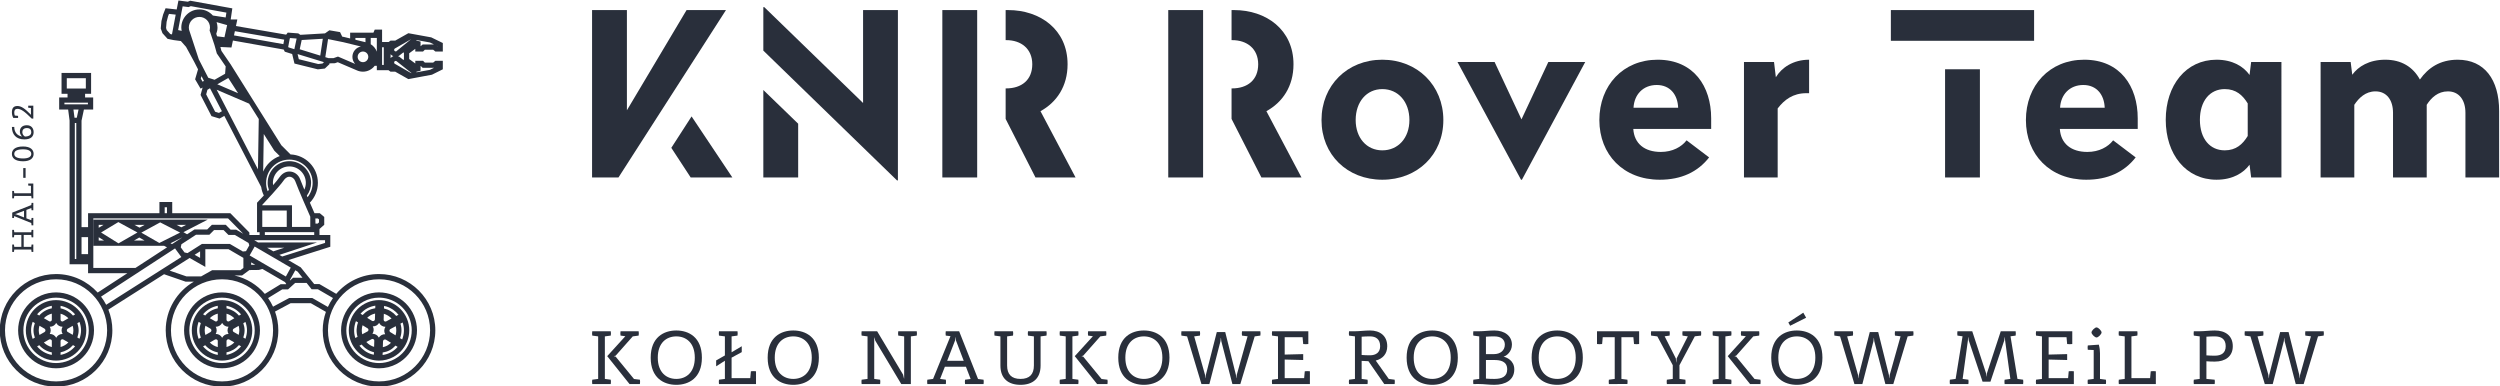 <?xml version="1.0" encoding="UTF-8" standalone="no"?>
<!-- Created with Inkscape (http://www.inkscape.org/) -->

<svg
   version="1.1"
   id="svg7950"
   xml:space="preserve"
   width="634.624"
   height="98.048"
   viewBox="0 0 634.624 98.048"
   sodipodi:docname="KNR_KNR_Rover_Team.svg"
   inkscape:version="0.92.4 (5da689c313, 2019-01-14)"
   inkscape:export-filename="KNR_KNR_Rover_Team.png"
   inkscape:export-xdpi="96"
   inkscape:export-ydpi="96"
   xmlns:inkscape="http://www.inkscape.org/namespaces/inkscape"
   xmlns:sodipodi="http://sodipodi.sourceforge.net/DTD/sodipodi-0.dtd"
   xmlns="http://www.w3.org/2000/svg"
   xmlns:svg="http://www.w3.org/2000/svg"
   xmlns:rdf="http://www.w3.org/1999/02/22-rdf-syntax-ns#"
   xmlns:cc="http://creativecommons.org/ns#"
   xmlns:dc="http://purl.org/dc/elements/1.1/"><defs
     id="defs7954"><clipPath
       clipPathUnits="userSpaceOnUse"
       id="clipPath7966"><path
         d="M 0,595.276 H 841.89 V 0 H 0 Z"
         id="path7964"
         inkscape:connector-curvature="0" /></clipPath></defs><sodipodi:namedview
     pagecolor="#ffffff"
     bordercolor="#666666"
     borderopacity="1"
     objecttolerance="10"
     gridtolerance="10"
     guidetolerance="10"
     inkscape:pageopacity="0"
     inkscape:pageshadow="2"
     inkscape:window-width="1920"
     inkscape:window-height="1001"
     id="namedview7952"
     showgrid="false"
     inkscape:zoom="1.1893642"
     inkscape:cx="448.84897"
     inkscape:cy="382.56239"
     inkscape:window-x="-9"
     inkscape:window-y="-9"
     inkscape:window-maximized="1"
     inkscape:current-layer="g7958"
     inkscape:showpageshadow="2"
     inkscape:pagecheckerboard="0"
     inkscape:deskcolor="#d1d1d1" /><g
     id="g7958"
     inkscape:groupmode="layer"
     inkscape:label="KNR_znaki_projektow_propozycja"
     transform="matrix(1.333,0,0,-1.333,-243.948,522.386)"><g
       id="g7960"
       transform="translate(5.045,-0.088)"><g
         id="g7962"
         clip-path="url(#clipPath7966)"
         transform="translate(5.36)"><g
           id="g7058"
           transform="translate(-8.104,57.384)"><g
             id="g7968"
             transform="translate(181.66,271.681)"><path
               d="m 0,0 c 0,5.361 4.361,9.723 9.723,9.723 5.361,0 9.722,-4.362 9.722,-9.723 0,-5.361 -4.361,-9.723 -9.722,-9.723 C 4.361,-9.723 0,-5.361 0,0 m 19.264,4.869 c -0.281,0.548 -0.608,1.065 -0.975,1.553 l 14.112,9.197 -0.008,-0.038 1.187,-1.616 z m 12.102,6.505 3.791,2.409 2.993,-1.702 v 3.379 h 4.399 l 2.847,-1.657 V 11.88 l -0.583,-0.43 h -5.377 l -2.09,-1.179 h -2.783 z m 9.959,-1.651 c 5.362,0 9.723,-4.362 9.723,-9.723 0,-5.361 -4.361,-9.723 -9.723,-9.723 -5.361,0 -9.722,4.362 -9.722,9.723 0,5.361 4.361,9.723 9.722,9.723 m 9.716,-5.216 c -0.269,0.576 -0.583,1.126 -0.945,1.641 l 2.691,1.647 h 1.109 l 1.353,1.229 h 2.189 L 58.391,7.82 h 1.201 L 62.46,6.155 C 62.085,5.623 61.76,5.054 61.486,4.457 L 58.508,6.165 H 54.131 Z M 61.503,0 c 0,5.361 4.362,9.723 9.724,9.723 5.361,0 9.722,-4.362 9.722,-9.723 0,-5.361 -4.361,-9.723 -9.722,-9.723 -5.362,0 -9.724,4.362 -9.724,9.723 M 56.646,10.024 H 54.862 L 54.286,9.5 l -0.043,0.06 1.039,1.883 0.447,-0.261 z m -3.862,4.036 -0.536,0.314 7.176,2.364 H 48.199 l -0.725,0.424 h 13.473 v -0.511 z m 6.099,4.102 h -9.4 v 0.536 h 5.168 4.232 z m 0.909,2.393 -0.261,-0.232 h -0.41 l -0.019,0.99 h 0.473 l 0.217,-0.183 z m -1.659,-0.857 h -3.482 v 4.118 h -5.66 v 0.088 c 0.643,0.68 3.28,3.491 4.096,4.672 0.212,0.308 0.568,0.675 1.064,0.675 0.495,0 0.936,-0.33 1.122,-0.842 0.597,-1.623 2.537,-6.028 2.86,-6.76 z m -0.518,5.647 c -0.044,0.103 -0.088,0.207 -0.133,0.31 0.514,0.705 0.806,1.552 0.806,2.427 0,2.281 -1.855,4.137 -4.137,4.137 -2.281,0 -4.136,-1.856 -4.136,-4.137 0,-0.461 0.09,-0.907 0.237,-1.336 -0.077,-0.087 -0.154,-0.172 -0.231,-0.257 -0.201,0.515 -0.302,1.052 -0.302,1.593 0,2.444 1.988,4.433 4.432,4.433 2.445,0 4.433,-1.989 4.433,-4.433 0,-1 -0.355,-1.959 -0.969,-2.737 m -15.592,24.921 -0.112,-1.404 -2.002,-1.143 -1.208,0.386 -1.798,3.509 -1.857,5.648 c -0.027,0.134 -0.042,0.27 -0.042,0.409 0,1.111 0.904,2.016 2.016,2.016 1.111,0 2.015,-0.905 2.015,-2.016 0,-0.146 -0.015,-0.291 -0.046,-0.432 l -0.028,-0.133 0.92,-2.752 0.454,-1.621 z m 1.582,5.903 0.168,0.804 9.395,-1.613 -0.16,-0.858 z m -1.449,4.338 -0.135,-0.925 -2.438,0.37 c -0.631,0.709 -1.541,1.165 -2.563,1.165 -1.901,0 -3.447,-1.546 -3.447,-3.446 0,-0.22 0.035,-0.432 0.074,-0.642 l -0.679,0.154 0.615,3.264 0.246,1.256 1.124,-0.141 0.43,0.177 z m -10.93,-0.243 1.278,-0.14 -0.709,-3.764 -0.318,0.067 -0.682,0.755 -0.124,0.409 0.101,1.157 0.282,1.082 z m 1.557,-4.064 0.048,-0.012 -0.049,0.007 z m 7.683,1.471 c 0,0.36 -0.071,0.702 -0.174,1.028 l 2.006,-0.572 -0.507,-2.308 -1.404,0.176 -0.157,0.467 c 0.146,0.388 0.236,0.791 0.236,1.209 M 37.418,48.415 37.887,47.5 37.62,47.36 37.28,47.942 Z m 0.889,-3.476 0.24,0.869 0.488,0.298 2.267,-4.374 -0.566,-0.321 -0.722,0.22 z M 52.322,33.191 c -1.418,-0.51 -2.567,-1.589 -3.16,-2.965 l 0.115,7.164 2.016,-3.182 z m -5.839,9.984 1.841,-2.93 -0.155,-9.586 -7.859,15.162 z m -2.099,1.988 -3.961,1.698 2.097,1.196 z m 11.829,-16.41 c -0.333,0.91 -1.143,1.498 -2.062,1.498 -0.725,0 -1.396,-0.394 -1.888,-1.106 -0.249,-0.363 -0.698,-0.905 -1.207,-1.492 -0.019,0.142 -0.041,0.284 -0.041,0.429 0,1.73 1.407,3.137 3.136,3.137 1.73,0 3.137,-1.407 3.137,-3.137 0,-0.447 -0.107,-0.882 -0.288,-1.285 -0.33,0.786 -0.618,1.495 -0.787,1.956 m -7.222,-5.937 h 4.66 v -3.118 h -4.66 z M 32.67,20.088 h 1.815 l -0.903,-0.466 z m -3.121,0.473 3.797,-1.942 -3.959,-1.976 -3.428,1.964 z m -4.906,-0.473 h 1.946 l -0.973,-0.529 z m 1.934,-2.987 h -2.021 l 1.01,0.579 z m -4.997,3.515 3.642,-1.982 -3.609,-2.068 -3.321,2.071 z m -3.737,-0.528 h 0.921 l -0.921,-0.555 z m 1.023,-2.987 h -1.023 v 0.637 z m 12.945,-0.672 -0.297,0.158 2.209,1.101 0.011,-0.006 z m 15.066,-3.946 v 0.457 l 0.785,-0.457 z m 7.542,-0.536 -0.936,-1.697 -6.899,4.018 0.958,1.696 z m -4.508,3.791 h 3.284 L 51.096,15.046 Z M 43.694,10.45 h 1.447 l 1.4,1.033 1.791,0.019 0.684,0.192 4.306,-2.506 0.236,-0.35 L 53.51,8.795 H 52.506 L 49.48,6.944 C 48.003,8.676 45.988,9.93 43.694,10.45 m -6.544,3.35 -1.037,0.59 1.037,0.66 z m -3.555,2.597 2.784,1.815 h 2.543 l 0.89,0.89 h 1.807 l 0.932,-0.932 h 1.214 l 2.609,-1.524 0.147,-0.455 -0.625,-1.109 -0.598,-0.066 -2.48,1.444 h -5.313 l -2.751,-1.748 -0.574,0.125 -0.713,0.972 z m 11.775,1.994 -1.334,0.779 h -1.071 l -0.932,0.932 h -2.636 l -0.889,-0.89 h -2.426 l -0.125,-0.081 -1.282,-0.836 -0.701,0.403 4.629,2.39 h -8.084 -2.001 -6.155 -1.65 -3.87 v -2.332 -0.267 -2.388 h 3.957 1.56 7.937 l 0.557,-0.296 -6.012,-3.918 h -8.026 v 0.703 1.919 3.247 1.905 1.652 h 12.59 2.438 10.639 z m -14.526,3.922 h -0.437 v 1.13 h 0.437 z M 15.816,14.509 h -1.243 v 3.247 h 1.243 z m -2.243,5.152 V 17.756 14.509 13.59 h -0.278 v 25.894 h 0.278 z m 0.429,22.387 -0.333,-1.564 h -0.435 l -0.202,1.564 z m 1.236,1 h -3.344 -0.581 v 0.308 h 0.595 3.342 0.539 v -0.308 z m 38.693,10.949 0.292,1.562 0.082,0.107 1.189,-0.092 0.036,-0.025 -0.428,-1.997 -0.016,-0.006 -1.104,0.349 z m 2.019,-2.365 -0.234,0.978 5.026,-1.533 -0.279,-0.264 -0.826,-0.094 z m 6.617,0.211 h -0.983 l -0.587,0.181 0.522,3.443 2.915,-0.595 3.338,-0.815 c -0.921,-0.184 -1.618,-0.998 -1.618,-1.973 0,-0.521 0.204,-0.991 0.529,-1.349 l -3.275,1.402 z m 9.561,-1.3 h -0.322 v 0.333 3.032 h 0.322 z m 8.791,-0.934 -2.567,-0.468 c -0.005,0.034 -0.015,0.066 -0.022,0.098 l 0.802,0.2 v 0.891 h 0.063 l 0.336,-0.336 h 2.161 z m -1.787,5.382 -0.803,0.2 c 0.008,0.033 0.018,0.065 0.022,0.099 l 2.568,-0.469 0.774,-0.384 h -2.162 l -0.399,-0.336 z m -1.797,-6.035 -0.019,-0.003 0.018,0.031 -3.133,1.797 c -0.051,0.036 -0.1,0.129 -0.1,0.229 0,0.164 0.133,0.298 0.297,0.298 0.054,0 0.104,-0.013 0.149,-0.039 l 2.83,-2.243 z m -1.366,3.873 v -1.227 l -0.097,-0.112 -0.767,0.605 c -0.091,0.055 -0.176,0.085 -0.261,0.117 0.068,0.026 0.138,0.047 0.201,0.084 l 0.824,0.648 z m 1.347,2.649 0.018,-0.031 -0.001,-0.001 -0.018,0.033 z m -3.887,-2.897 c 0.14,-0.161 0.31,-0.289 0.513,-0.366 -0.203,-0.077 -0.373,-0.204 -0.513,-0.365 z m 1.057,0.541 c 0.016,0.016 -0.036,0.002 -0.088,10e-4 -0.164,0 -0.297,0.134 -0.297,0.298 0,0.1 0.048,0.192 0.13,0.247 l 3.099,1.776 z m -3.68,2.564 v -2.61 c -0.222,0.586 -0.631,1.086 -1.163,1.414 v 1.196 z m -3.652,-3.602 c 0,0.559 0.454,1.013 1.012,1.013 0.559,0 1.013,-0.454 1.013,-1.013 0,-0.559 -0.454,-1.013 -1.013,-1.013 -0.558,0 -1.012,0.454 -1.012,1.013 m -0.43,3.602 h 1.919 v -0.813 l -1.919,0.469 z m -10.227,-0.395 4.02,0.236 -0.486,-3.205 -3.911,1.207 z m 25.719,-5.036 0.157,0.079 v -0.001 z m -0.002,3.923 0.159,-0.081 h -0.06 z M 15.393,46.053 h -3.628 v 1.969 h 3.628 z M -1,0 c 0,-5.912 4.811,-10.723 10.723,-10.723 5.912,0 10.722,4.811 10.722,10.723 0,1.396 -0.276,2.726 -0.763,3.95 l 10.605,6.738 4.108,-1.417 h 1.567 C 32.764,7.413 30.603,3.958 30.603,0 c 0,-5.912 4.81,-10.723 10.722,-10.723 5.912,0 10.723,4.811 10.723,10.723 0,1.256 -0.228,2.457 -0.627,3.577 l 2.962,1.588 h 3.859 L 61.109,3.52 C 60.723,2.416 60.503,1.234 60.503,0 c 0,-5.912 4.81,-10.723 10.724,-10.723 5.912,0 10.722,4.811 10.722,10.723 0,5.912 -4.81,10.723 -10.722,10.723 -3.26,0 -6.18,-1.468 -8.148,-3.77 L 59.861,8.82 h -0.986 l -2.56,3.177 -2.367,1.383 7.999,2.539 v 2.243 h -2.064 v 1.161 h 0.027 l 0.882,0.781 v 1.491 l -0.852,0.718 h -1.007 c -0.182,0.414 -0.505,1.151 -0.875,2.005 0.969,1.008 1.526,2.358 1.526,3.764 0,2.921 -2.32,5.305 -5.213,5.421 l -1.743,1.743 -9.58,15.282 10e-4,0.011 -1.839,2.688 -0.193,0.738 2.106,-0.1 0.277,1.326 9.674,-1.715 0.203,-0.408 1.408,-0.444 0.435,-1.816 4.45,-1.103 1.338,0.152 0.874,0.829 v 0.163 l 1.035,0.022 0.554,0.193 3.631,-1.552 c 0.366,-0.167 0.758,-0.251 1.164,-0.251 0.913,0 1.717,0.442 2.233,1.115 h 0.407 v -0.833 h 2.221 l 0.39,-0.286 h 0.892 l 2.503,-1.413 4.489,0.839 2.072,1.031 v 1.62 h -1.415 l -0.418,-0.34 h -1.595 l -0.336,0.336 h -1.477 v -0.514 l -1.163,0.852 v 1.094 l 1.163,0.852 v -0.513 h 1.477 l 0.336,0.336 h 1.595 l 0.418,-0.34 h 1.415 v 1.621 l -2.205,1.075 -4.356,0.794 -2.503,-1.413 h -0.892 l -0.362,-0.266 h -1.249 v 2.368 h -1.397 l -0.25,-0.59 h -4.435 v -1.1 l -1.073,0.262 -0.437,0.089 -0.41,0.858 -2.033,0.349 -0.838,-0.591 -4.7,-0.276 -0.387,0.274 -2.006,0.154 -0.3,-0.393 -9.561,1.641 0.26,1.246 h -1.262 l 0.308,2.118 -8.014,1.459 -0.457,-0.189 -1.788,0.226 -0.333,-1.705 -2.118,0.233 -0.471,-1.205 -0.314,-1.221 -0.133,-1.43 0.321,-0.89 0.975,-1.08 1.138,-0.237 1.399,-0.184 0.982,-1.109 1.531,-2.808 0.752,-1.469 -0.555,-1.898 1.037,-1.778 0.39,0.204 -0.389,-1.408 2.08,-4.031 1.539,-0.468 0.905,0.515 7.018,-13.54 c 0.082,-0.564 0.254,-1.11 0.505,-1.619 -0.649,-0.704 -1.143,-1.224 -1.156,-1.237 l -0.138,-0.144 v -0.488 -5.118 h 0.492 v -0.536 h -1.95 v 0.474 l -3.632,3.677 H 31.844 v 2.13 h -2.438 v -2.13 h -13.59 v -2.652 h -1.243 v 20.272 l 0.452,2.115 h 1.764 v 2.308 H 15.25 v 0.697 h 1.143 v 3.968 h -5.628 v -3.968 h 1.143 v -0.697 h -1.595 v -2.308 h 1.71 l 0.272,-2.096 V 12.59 h 1.278 1 1.243 v -1.703 h 7.491 L 17.647,7.198 C 15.684,9.357 12.863,10.723 9.723,10.723 3.811,10.723 -1,5.912 -1,0"
               style="fill:#292f3b;fill-opacity:1;fill-rule:nonzero;stroke:none"
               id="path7970"
               inkscape:connector-curvature="0" /></g><g
             id="g7972"
             transform="translate(185.156,271.681)"><path
               d="M 0,0 C 0,3.434 2.793,6.227 6.227,6.227 9.66,6.227 12.453,3.434 12.453,0 12.453,-3.434 9.66,-6.227 6.227,-6.227 2.793,-6.227 0,-3.434 0,0 m -1,0 c 0,-3.984 3.242,-7.227 7.227,-7.227 3.984,0 7.226,3.243 7.226,7.227 0,3.984 -3.242,7.227 -7.226,7.227 C 2.242,7.227 -1,3.984 -1,0"
               style="fill:#292f3b;fill-opacity:1;fill-rule:nonzero;stroke:none"
               id="path7974"
               inkscape:connector-curvature="0" /></g><g
             id="g7976"
             transform="translate(187.771,268.621)"><path
               d="m 0,0 0.407,0.235 c 0.63,-0.714 1.464,-1.192 2.397,-1.371 v -0.48 C 1.683,-1.422 0.707,-0.833 0,0 m 4.468,-1.611 v 0.485 c 0.924,0.188 1.746,0.668 2.366,1.379 L 7.24,0.019 C 6.542,-0.812 5.579,-1.408 4.468,-1.611 M 7.24,6.101 6.834,5.866 C 6.213,6.578 5.39,7.059 4.468,7.247 V 7.731 C 5.579,7.528 6.542,6.932 7.24,6.101 M 2.804,7.736 V 7.256 C 1.871,7.077 1.036,6.6 0.407,5.884 L 0,6.12 c 0.707,0.833 1.683,1.422 2.804,1.616 m 0,-7.86 C 2.227,0.022 1.706,0.319 1.285,0.742 l 0.929,0.537 c 0.261,0.18 0.59,0.033 0.59,-0.249 z M 5.957,0.76 C 5.545,0.34 5.035,0.041 4.468,-0.111 V 1.03 c 0,0.245 0.295,0.415 0.503,0.3 z M 4.468,6.231 C 5.035,6.08 5.544,5.78 5.957,5.36 L 4.931,4.768 C 4.913,4.76 4.862,4.749 4.809,4.749 4.622,4.749 4.468,4.902 4.468,5.089 Z M 1.285,5.377 C 1.706,5.801 2.227,6.098 2.804,6.244 V 5.089 c 0,-0.187 -0.153,-0.34 -0.341,-0.34 -0.086,0 -0.151,0.032 -0.191,0.058 z m 5.5,-3.173 -0.994,0.575 c -0.072,0.05 -0.132,0.164 -0.132,0.286 0,0.119 0.055,0.228 0.152,0.299 L 6.783,3.922 C 6.858,3.643 6.91,3.357 6.91,3.06 6.91,2.766 6.859,2.482 6.785,2.204 m -4.324,0.17 c -0.019,0 -0.037,-0.009 -0.056,-0.009 0.122,0.207 0.19,0.444 0.19,0.694 0,0.251 -0.068,0.49 -0.19,0.698 0.02,-0.001 0.038,-0.008 0.058,-0.008 0.515,0 0.949,0.3 1.173,0.727 0.225,-0.427 0.659,-0.727 1.173,-0.727 0.017,0 0.033,0.004 0.05,0.005 C 4.731,3.542 4.659,3.309 4.659,3.065 4.659,2.813 4.734,2.574 4.86,2.364 4.843,2.365 4.826,2.371 4.809,2.371 4.295,2.371 3.862,2.07 3.637,1.644 3.412,2.072 2.977,2.374 2.461,2.374 M 0.447,3.941 1.385,3.399 c 0.134,-0.073 0.21,-0.2 0.21,-0.34 0,-0.133 -0.067,-0.253 -0.181,-0.322 L 0.447,2.179 C 0.368,2.464 0.314,2.757 0.314,3.06 c 0,0.303 0.054,0.595 0.133,0.881 M 8.073,1.459 7.663,1.696 c 0.148,0.44 0.247,0.892 0.247,1.364 0,0.474 -0.1,0.927 -0.248,1.366 l 0.41,0.236 C 8.254,4.159 8.37,3.625 8.37,3.06 8.37,2.496 8.254,1.962 8.073,1.459 M -0.841,4.685 -0.43,4.447 C -0.583,4.001 -0.686,3.541 -0.686,3.06 c 0,-0.481 0.103,-0.941 0.256,-1.388 L -0.841,1.435 c -0.187,0.509 -0.305,1.052 -0.305,1.625 0,0.573 0.118,1.116 0.305,1.625 M -2.146,3.06 c 0,-3.175 2.583,-5.758 5.758,-5.758 3.175,0 5.758,2.583 5.758,5.758 0,3.175 -2.583,5.758 -5.758,5.758 -3.175,0 -5.758,-2.583 -5.758,-5.758"
               style="fill:#292f3b;fill-opacity:1;fill-rule:nonzero;stroke:none"
               id="path7978"
               inkscape:connector-curvature="0" /></g><g
             id="g7980"
             transform="translate(222.985,277.907)"><path
               d="m 0,0 c 3.434,0 6.227,-2.793 6.227,-6.227 0,-3.433 -2.793,-6.226 -6.227,-6.226 -3.434,0 -6.227,2.793 -6.227,6.226 C -6.227,-2.793 -3.434,0 0,0 m 0,1 c -3.984,0 -7.227,-3.242 -7.227,-7.227 0,-3.984 3.243,-7.226 7.227,-7.226 3.984,0 7.227,3.242 7.227,7.226 C 7.227,-2.242 3.984,1 0,1"
               style="fill:#292f3b;fill-opacity:1;fill-rule:nonzero;stroke:none"
               id="path7982"
               inkscape:connector-curvature="0" /></g><g
             id="g7984"
             transform="translate(222.178,276.357)"><path
               d="m 0,0 v -0.48 c -0.933,-0.179 -1.768,-0.657 -2.397,-1.372 l -0.408,0.235 C -2.098,-0.783 -1.122,-0.194 0,0 m -2.804,-7.736 0.407,0.235 C -1.768,-8.216 -0.933,-8.693 0,-8.872 v -0.481 c -1.121,0.194 -2.097,0.783 -2.804,1.617 m 4.468,-1.612 v 0.485 c 0.923,0.188 1.746,0.669 2.366,1.38 L 4.436,-7.717 C 3.737,-8.549 2.774,-9.144 1.664,-9.348 M 4.436,-1.636 4.03,-1.87 c -0.621,0.712 -1.444,1.192 -2.366,1.38 v 0.485 c 1.11,-0.203 2.074,-0.799 2.772,-1.631 M -1.52,-2.359 c 0.422,0.423 0.943,0.72 1.52,0.867 v -1.155 c 0,-0.187 -0.153,-0.341 -0.341,-0.341 -0.086,0 -0.151,0.032 -0.191,0.059 z M 0,-7.86 c -0.577,0.146 -1.098,0.443 -1.519,0.866 l 0.929,0.536 C -0.328,-6.277 0,-6.424 0,-6.707 Z m 3.152,0.884 C 2.741,-7.396 2.231,-7.695 1.664,-7.848 v 1.141 c -10e-4,0.246 0.294,0.415 0.503,0.3 z M 1.664,-1.505 C 2.23,-1.657 2.74,-1.956 3.152,-2.376 L 2.127,-2.968 c -0.019,-0.008 -0.069,-0.02 -0.122,-0.02 -0.188,0 -0.341,0.154 -0.341,0.341 z M 3.98,-5.532 2.986,-4.958 c -0.071,0.05 -0.132,0.165 -0.132,0.287 0,0.119 0.056,0.228 0.153,0.298 l 0.972,0.559 c 0.075,-0.28 0.126,-0.565 0.126,-0.862 0,-0.295 -0.05,-0.578 -0.125,-0.856 m -6.337,1.737 0.938,-0.542 c 0.134,-0.074 0.21,-0.201 0.21,-0.34 0,-0.133 -0.067,-0.253 -0.182,-0.323 l -0.966,-0.558 c -0.08,0.286 -0.133,0.579 -0.133,0.882 0,0.303 0.053,0.595 0.133,0.881 m 3.189,0.534 c 0.225,-0.426 0.659,-0.727 1.173,-0.727 0.017,0 0.033,0.005 0.05,0.006 -0.128,-0.212 -0.201,-0.446 -0.201,-0.689 0,-0.253 0.076,-0.492 0.202,-0.701 -0.017,0 -0.034,0.006 -0.051,0.006 -0.514,0 -0.947,-0.301 -1.172,-0.726 -0.226,0.427 -0.66,0.729 -1.176,0.729 -0.019,0 -0.037,-0.008 -0.056,-0.009 0.122,0.207 0.19,0.444 0.19,0.695 0,0.25 -0.068,0.49 -0.19,0.698 0.02,-10e-4 0.038,-0.009 0.058,-0.009 0.515,0 0.948,0.301 1.173,0.727 m 4.437,-3.016 -0.41,0.237 c 0.147,0.439 0.246,0.892 0.246,1.364 0,0.473 -0.099,0.926 -0.248,1.366 l 0.411,0.236 c 0.182,-0.503 0.297,-1.038 0.297,-1.602 0,-0.565 -0.115,-1.098 -0.296,-1.601 m -8.915,3.226 0.412,-0.238 c -0.154,-0.446 -0.256,-0.906 -0.256,-1.387 0,-0.481 0.102,-0.942 0.256,-1.388 l -0.412,-0.237 c -0.186,0.509 -0.304,1.051 -0.304,1.625 0,0.573 0.118,1.115 0.304,1.625 m 4.454,4.133 c -3.175,0 -5.758,-2.583 -5.758,-5.758 0,-3.175 2.583,-5.758 5.758,-5.758 3.174,0 5.757,2.583 5.757,5.758 0,3.175 -2.583,5.758 -5.757,5.758"
               style="fill:#292f3b;fill-opacity:1;fill-rule:nonzero;stroke:none"
               id="path7986"
               inkscape:connector-curvature="0" /></g><g
             id="g7988"
             transform="translate(246.922,273.472)"><path
               d="m 0,0 c 0.479,1.593 1.549,2.904 3.014,3.692 0.92,0.495 1.925,0.747 2.942,0.747 0.602,0 1.206,-0.088 1.799,-0.266 1.594,-0.479 2.904,-1.549 3.692,-3.014 0.788,-1.464 0.959,-3.148 0.481,-4.741 C 11.45,-5.175 10.38,-6.486 8.915,-7.274 7.449,-8.063 5.766,-8.232 4.174,-7.755 2.581,-7.276 1.27,-6.206 0.481,-4.741 -0.307,-3.277 -0.478,-1.593 0,0 m -0.957,0.287 c -0.556,-1.849 -0.357,-3.803 0.558,-5.503 0.915,-1.699 2.437,-2.941 4.286,-3.497 0.687,-0.206 1.389,-0.308 2.088,-0.308 1.179,0 2.346,0.292 3.415,0.866 1.699,0.915 2.941,2.437 3.496,4.286 0.555,1.848 0.357,3.803 -0.558,5.503 C 11.414,3.333 9.892,4.575 8.043,5.131 6.195,5.686 4.241,5.487 2.539,4.573 0.84,3.658 -0.402,2.136 -0.957,0.287"
               style="fill:#292f3b;fill-opacity:1;fill-rule:nonzero;stroke:none"
               id="path7990"
               inkscape:connector-curvature="0" /></g><g
             id="g7992"
             transform="translate(250.632,275.87)"><path
               d="M 0,0 C 0.491,0.265 1.015,0.432 1.55,0.513 L 1.536,0.024 C 1.078,-0.054 0.632,-0.181 0.218,-0.404 -0.199,-0.629 -0.551,-0.932 -0.868,-1.271 l -0.402,0.25 C -0.913,-0.623 -0.497,-0.268 0,0 m -1.483,-7.118 0.426,0.229 C -0.458,-7.625 0.358,-8.134 1.286,-8.35 L 1.271,-8.823 c -0.127,0.028 -0.257,0.038 -0.384,0.076 -0.955,0.287 -1.769,0.859 -2.37,1.629 M 4.509,-8.379 C 4.011,-8.647 3.478,-8.806 2.935,-8.885 l 0.014,0.479 c 0.465,0.076 0.918,0.203 1.342,0.431 0.424,0.229 0.78,0.538 1.101,0.884 l 0.404,-0.25 C 5.436,-7.747 5.014,-8.107 4.509,-8.379 M 5.965,-1.22 5.535,-1.451 C 4.933,-0.728 4.12,-0.231 3.199,-0.022 L 3.213,0.459 C 3.35,0.431 3.488,0.409 3.623,0.368 4.562,0.086 5.367,-0.47 5.965,-1.22 m -5.971,-0.585 c 0.21,0.199 0.437,0.379 0.698,0.52 0.259,0.139 0.533,0.229 0.813,0.295 L 1.47,-2.137 C 1.46,-2.224 1.388,-2.332 1.28,-2.39 1.176,-2.445 1.054,-2.449 0.945,-2.396 Z m 1.322,-5.532 c -0.572,0.17 -1.08,0.488 -1.482,0.928 l 1.017,0.547 c 0.163,0.087 0.372,0.028 0.461,-0.14 0.032,-0.059 0.045,-0.126 0.039,-0.193 z M 4.53,-6.559 C 4.316,-6.764 4.085,-6.95 3.817,-7.094 3.551,-7.238 3.268,-7.329 2.979,-7.394 l 0.033,1.083 c 0,0.153 0.076,0.281 0.199,0.346 0.114,0.063 0.253,0.062 0.369,-0.007 z M 3.168,-1.035 C 3.734,-1.199 4.239,-1.506 4.642,-1.932 L 3.636,-2.474 c -0.163,-0.087 -0.371,-0.028 -0.462,0.14 -0.026,0.049 -0.04,0.106 -0.04,0.161 z M 5.399,-5.14 4.485,-4.575 c -0.092,0.047 -0.156,0.091 -0.2,0.172 -0.09,0.167 -0.027,0.375 0.14,0.465 l 1.016,0.546 C 5.586,-3.969 5.572,-4.568 5.399,-5.14 m -6.281,1.925 1.007,-0.623 C 0.141,-3.85 0.176,-3.89 0.201,-3.937 0.289,-4.101 0.227,-4.309 0.061,-4.397 l -1.006,-0.541 c -0.134,0.571 -0.112,1.161 0.063,1.723 m 3.158,0.453 c 0.007,-0.014 0.01,-0.03 0.017,-0.045 0.243,-0.451 0.708,-0.707 1.186,-0.707 H 3.48 C 3.22,-3.913 3.164,-4.429 3.404,-4.878 3.414,-4.896 3.43,-4.908 3.44,-4.925 3.197,-4.916 2.954,-4.967 2.736,-5.084 2.516,-5.203 2.338,-5.377 2.213,-5.583 c -0.009,0.018 -0.011,0.038 -0.021,0.056 -0.245,0.452 -0.715,0.691 -1.196,0.688 0.269,0.4 0.329,0.924 0.085,1.377 -0.008,0.015 -0.019,0.026 -0.028,0.041 0.023,-0.002 0.046,-0.009 0.068,-0.009 0.223,0 0.439,0.055 0.633,0.159 0.222,0.12 0.397,0.299 0.522,0.509 M 6.662,-5.92 6.261,-5.672 c 0.331,0.894 0.356,1.855 0.071,2.76 l 0.423,0.228 C 7.116,-3.764 7.06,-4.902 6.662,-5.92 m -8.805,3.484 0.399,-0.247 c -0.332,-0.882 -0.365,-1.835 -0.094,-2.736 l -0.427,-0.23 c -0.347,1.074 -0.279,2.204 0.122,3.213 m 1.668,3.317 c -2.796,-1.504 -3.845,-5.003 -2.341,-7.8 0.729,-1.353 1.942,-2.344 3.415,-2.785 0.547,-0.165 1.107,-0.246 1.663,-0.246 0.94,0 1.871,0.232 2.721,0.69 2.796,1.504 3.846,5.003 2.342,7.8 C 6.597,-0.106 5.384,0.884 3.91,1.325 2.439,1.769 0.881,1.61 -0.475,0.881"
               style="fill:#292f3b;fill-opacity:1;fill-rule:nonzero;stroke:none"
               id="path7994"
               inkscape:connector-curvature="0" /></g><g
             id="g7996"
             transform="translate(308.547,306.438)"><path
               d="M 0,0 3.859,5.984 11.622,-5.638 H 3.686 Z m -15.091,26.236 h 6.635 V 7.155 L 2.906,26.236 h 7.502 L -10.061,-5.638 h -5.03 z"
               style="fill:#292f3b;fill-opacity:1;fill-rule:nonzero;stroke:none"
               id="path7998"
               inkscape:connector-curvature="0" /></g><g
             id="g8000"
             transform="translate(326.07,317.452)"><path
               d="M 0,0 6.635,-6.418 V -16.652 H 0 Z m 0,7.502 v 8.283 h 0.174 l 18.82,-18.257 v 17.693 h 6.635 v -32.437 h -0.173 z"
               style="fill:#292f3b;fill-opacity:1;fill-rule:nonzero;stroke:none"
               id="path8002"
               inkscape:connector-curvature="0" /></g><g
             id="g8004"
             transform="translate(385.528,300.8)"><path
               d="m 0,0 h -7.632 l -5.681,11.145 v 5.811 h 0.086 c 2.949,0 4.987,1.605 4.987,4.597 0,2.948 -2.124,4.596 -4.943,4.596 h -0.13 v 5.725 h 0.477 c 6.114,0 11.318,-3.73 11.318,-10.321 0,-4.207 -2.082,-7.242 -5.16,-8.934 z m -25.369,31.874 h 6.635 V 0 h -6.635 z"
               style="fill:#292f3b;fill-opacity:1;fill-rule:nonzero;stroke:none"
               id="path8006"
               inkscape:connector-curvature="0" /></g><g
             id="g8008"
             transform="translate(428.55,300.8)"><path
               d="m 0,0 h -7.632 l -5.681,11.145 v 5.811 h 0.086 c 2.949,0 4.987,1.605 4.987,4.597 0,2.948 -2.124,4.596 -4.943,4.596 h -0.13 v 5.725 h 0.477 c 6.114,0 11.318,-3.73 11.318,-10.321 0,-4.207 -2.082,-7.242 -5.16,-8.934 z m -25.369,31.874 h 6.635 V 0 h -6.635 z"
               style="fill:#292f3b;fill-opacity:1;fill-rule:nonzero;stroke:none"
               id="path8010"
               inkscape:connector-curvature="0" /></g><g
             id="g8012"
             transform="translate(438.873,311.728)"><path
               d="m 0,0 c 0,-3.383 2.082,-5.768 5.074,-5.768 3.035,0 5.16,2.385 5.16,5.768 0,3.469 -2.125,5.897 -5.16,5.897 C 2.082,5.897 0,3.469 0,0 m 16.696,0 c 0,-6.592 -4.944,-11.362 -11.622,-11.362 -6.678,0 -11.579,4.77 -11.579,11.362 0,6.591 4.901,11.492 11.579,11.492 6.678,0 11.622,-4.901 11.622,-11.492"
               style="fill:#292f3b;fill-opacity:1;fill-rule:nonzero;stroke:none"
               id="path8014"
               inkscape:connector-curvature="0" /></g><g
             id="g8016"
             transform="translate(470.533,300.366)"><path
               d="m 0,0 h -0.173 l -12.099,22.42 h 7.068 L -0.086,11.492 5.03,22.42 h 7.026 z"
               style="fill:#292f3b;fill-opacity:1;fill-rule:nonzero;stroke:none"
               id="path8018"
               inkscape:connector-curvature="0" /></g><g
             id="g8020"
             transform="translate(491.784,314.07)"><path
               d="M 0,0 H 8.5 C 8.413,2.472 6.982,4.336 4.424,4.336 1.821,4.336 0.13,2.515 0,0 M 14.788,-1.995 V -4.033 H -0.043 c 0.173,-2.776 2.125,-4.38 5.247,-4.38 2.212,0 3.946,0.954 4.9,2.211 l 4.293,-3.252 c -2.168,-2.775 -5.291,-4.25 -9.41,-4.25 -6.895,0 -11.492,4.77 -11.492,11.362 0,6.592 4.51,11.492 11.102,11.492 6.895,0 10.191,-5.117 10.191,-11.145"
               style="fill:#292f3b;fill-opacity:1;fill-rule:nonzero;stroke:none"
               id="path8022"
               inkscape:connector-curvature="0" /></g><g
             id="g8024"
             transform="translate(525.221,316.845)"><path
               d="m 0,0 h -0.521 c -2.558,0 -4.206,-1.258 -5.463,-2.906 v -13.139 h -6.418 V 5.941 h 5.723 L -6.331,3.036 C -5.247,4.857 -3.035,6.375 0,6.375 Z"
               style="fill:#292f3b;fill-opacity:1;fill-rule:nonzero;stroke:none"
               id="path8026"
               inkscape:connector-curvature="0" /></g><path
             d="m 551.114,321.399 h 6.635 V 300.8 h -6.635 z m -10.322,11.275 h 27.276 v -5.854 h -27.276 z"
             style="fill:#292f3b;fill-opacity:1;fill-rule:nonzero;stroke:none"
             id="path8028"
             inkscape:connector-curvature="0" /><g
             id="g8030"
             transform="translate(573.015,314.07)"><path
               d="M 0,0 H 8.5 C 8.413,2.472 6.982,4.336 4.424,4.336 1.821,4.336 0.13,2.515 0,0 M 14.788,-1.995 V -4.033 H -0.043 c 0.173,-2.776 2.125,-4.38 5.247,-4.38 2.212,0 3.946,0.954 4.9,2.211 l 4.293,-3.252 c -2.168,-2.775 -5.291,-4.25 -9.41,-4.25 -6.895,0 -11.492,4.77 -11.492,11.362 0,6.592 4.51,11.492 11.102,11.492 6.895,0 10.191,-5.117 10.191,-11.145"
               style="fill:#292f3b;fill-opacity:1;fill-rule:nonzero;stroke:none"
               id="path8032"
               inkscape:connector-curvature="0" /></g><g
             id="g8034"
             transform="translate(599.644,311.772)"><path
               d="m 0,0 c 0,-3.6 1.908,-5.811 4.727,-5.811 2.169,0 3.426,1.171 4.379,2.732 V 3.122 C 8.153,4.683 6.896,5.854 4.727,5.854 1.908,5.854 0,3.599 0,0 m 9.454,8.543 0.304,2.472 h 5.767 V -10.972 H 9.758 l -0.304,2.429 c -1.128,-1.561 -3.209,-2.862 -6.288,-2.862 -5.812,0 -9.671,4.813 -9.671,11.405 0,6.591 3.859,11.448 9.671,11.448 3.079,0 5.16,-1.301 6.288,-2.905"
               style="fill:#292f3b;fill-opacity:1;fill-rule:nonzero;stroke:none"
               id="path8036"
               inkscape:connector-curvature="0" /></g><g
             id="g8038"
             transform="translate(656.628,313.463)"><path
               d="m 0,0 v -12.663 h -6.418 v 12.316 c 0,2.429 -1.214,4.076 -3.339,4.076 -1.908,0 -3.166,-1.214 -4.033,-2.558 V 0.65 -12.663 h -6.418 v 12.316 c 0,2.429 -1.214,4.076 -3.339,4.076 -1.908,0 -3.166,-1.257 -4.033,-2.558 v -13.834 h -6.418 V 9.324 h 5.724 l 0.303,-2.429 c 1.128,1.562 3.209,2.862 6.288,2.862 3.079,0 5.291,-1.387 6.592,-3.773 1.562,2.212 3.817,3.773 7.198,3.773 C -2.775,9.757 0,5.941 0,0"
               style="fill:#292f3b;fill-opacity:1;fill-rule:nonzero;stroke:none"
               id="path8040"
               inkscape:connector-curvature="0" /></g><path
             d="m 0,0 h -1.979 l -4.246,5.31 3.45,3.794 -0.914,0.121 c -0.046,0.24 -0.046,0.54 0,0.825 h 3.449 c 0.045,-0.285 0.045,-0.585 0,-0.825 L -1.365,9.074 -4.62,5.399 -4.919,5.325 V 5.295 L -4.62,5.22 -1.125,0.96 0,0.825 C 0.045,0.585 0.045,0.285 0,0 m -5.55,0.825 c 0.046,-0.24 0.046,-0.54 0,-0.825 h -3.524 c -0.046,0.285 -0.046,0.585 0,0.825 l 1.125,0.15 v 8.099 l -1.125,0.151 c -0.046,0.24 -0.046,0.54 0,0.825 h 3.524 c 0.046,-0.285 0.046,-0.585 0,-0.825 L -6.674,9.074 V 0.975 Z"
             style="fill:#292f3b;fill-opacity:1;fill-rule:nonzero;stroke:none"
             id="path8044"
             inkscape:connector-curvature="0"
             transform="translate(302.566,261.458)" /><g
             id="g8046"
             transform="translate(313.021,266.482)"><path
               d="M 0,0 C 0,2.851 -1.68,4.05 -3.525,4.05 -5.37,4.05 -7.05,2.851 -7.05,0 c 0,-2.85 1.68,-4.05 3.525,-4.05 C -1.68,-4.05 0,-2.85 0,0 m 1.35,0 c 0,-3.885 -2.505,-5.175 -4.875,-5.175 -2.37,0 -4.875,1.29 -4.875,5.175 0,3.885 2.505,5.175 4.875,5.175 2.37,0 4.875,-1.29 4.875,-5.175"
               style="fill:#292f3b;fill-opacity:1;fill-rule:nonzero;stroke:none"
               id="path8048"
               inkscape:connector-curvature="0" /></g><g
             id="g8050"
             transform="translate(324.676,263.887)"><path
               d="m 0,0 v -2.43 h -7.05 c -0.045,0.285 -0.045,0.585 0,0.826 l 1.125,0.149 V 2.01 L -7.59,0.945 V 2.07 l 1.665,0.945 v 3.63 l -1.125,0.15 c -0.045,0.24 -0.045,0.54 0,0.825 h 3.525 c 0.045,-0.285 0.045,-0.585 0,-0.825 L -4.65,6.645 V 3.615 L -2.715,4.77 V 3.646 L -4.65,2.595 v -3.9 h 3.555 L -0.975,0 C -0.72,0.045 -0.255,0.045 0,0"
               style="fill:#292f3b;fill-opacity:1;fill-rule:nonzero;stroke:none"
               id="path8052"
               inkscape:connector-curvature="0" /></g><g
             id="g8054"
             transform="translate(335.296,266.482)"><path
               d="M 0,0 C 0,2.851 -1.68,4.05 -3.525,4.05 -5.37,4.05 -7.05,2.851 -7.05,0 c 0,-2.85 1.68,-4.05 3.525,-4.05 C -1.68,-4.05 0,-2.85 0,0 m 1.35,0 c 0,-3.885 -2.505,-5.175 -4.875,-5.175 -2.37,0 -4.875,1.29 -4.875,5.175 0,3.885 2.505,5.175 4.875,5.175 2.37,0 4.875,-1.29 4.875,-5.175"
               style="fill:#292f3b;fill-opacity:1;fill-rule:nonzero;stroke:none"
               id="path8056"
               inkscape:connector-curvature="0" /></g><g
             id="g8058"
             transform="translate(355.29,270.682)"><path
               d="m 0,0 -1.125,-0.15 v -9.075 h -1.83 l -4.95,8.265 -0.165,0.6 H -8.1 v -7.89 l 1.125,-0.149 c 0.045,-0.241 0.045,-0.54 0,-0.826 H -10.5 c -0.044,0.286 -0.044,0.585 0,0.826 l 1.125,0.149 v 8.1 L -10.5,0 c -0.044,0.24 -0.044,0.54 0,0.825 h 2.955 l 4.935,-8.25 0.18,-0.75 H -2.4 V -0.15 L -3.525,0 c -0.045,0.24 -0.045,0.54 0,0.825 H 0 C 0.045,0.54 0.045,0.24 0,0"
               style="fill:#292f3b;fill-opacity:1;fill-rule:nonzero;stroke:none"
               id="path8060"
               inkscape:connector-curvature="0" /></g><g
             id="g8062"
             transform="translate(364.231,265.882)"><path
               d="M 0,0 -1.485,3.899 -1.545,4.5 h -0.03 L -1.636,3.899 -3.15,0 Z M 3.779,-4.425 H 0.255 C 0.21,-4.14 0.21,-3.84 0.255,-3.6 l 1.064,0.135 -0.899,2.34 H -3.585 L -4.5,-3.45 -3.405,-3.6 c 0.045,-0.24 0.045,-0.54 0,-0.825 H -6.93 c -0.046,0.285 -0.046,0.585 0,0.825 l 1.095,0.15 3.314,8.144 L -3.42,4.8 c -0.045,0.24 -0.045,0.54 0,0.825 h 2.55 l 3.599,-9.09 1.05,-0.135 c 0.045,-0.24 0.045,-0.54 0,-0.825"
               style="fill:#292f3b;fill-opacity:1;fill-rule:nonzero;stroke:none"
               id="path8064"
               inkscape:connector-curvature="0" /></g><g
             id="g8066"
             transform="translate(379.995,270.682)"><path
               d="M 0,0 -1.125,-0.15 V -5.7 c 0,-2.475 -1.485,-3.675 -3.825,-3.675 -2.34,0 -3.825,1.2 -3.825,3.675 v 5.55 L -9.9,0 c -0.045,0.24 -0.045,0.54 0,0.825 h 3.525 C -6.33,0.54 -6.33,0.24 -6.375,0 L -7.5,-0.15 V -5.7 c 0,-1.65 0.81,-2.55 2.55,-2.55 1.74,0 2.55,0.9 2.55,2.55 v 5.55 L -3.525,0 c -0.045,0.24 -0.045,0.54 0,0.825 H 0 C 0.045,0.54 0.045,0.24 0,0"
               style="fill:#292f3b;fill-opacity:1;fill-rule:nonzero;stroke:none"
               id="path8068"
               inkscape:connector-curvature="0" /></g><g
             id="g8070"
             transform="translate(391.606,261.458)"><path
               d="m 0,0 h -1.98 l -4.245,5.31 3.45,3.794 -0.915,0.121 c -0.045,0.24 -0.045,0.54 0,0.825 h 3.45 c 0.045,-0.285 0.045,-0.585 0,-0.825 L -1.365,9.074 -4.62,5.399 -4.92,5.325 V 5.295 L -4.62,5.22 -1.125,0.96 0,0.825 C 0.045,0.585 0.045,0.285 0,0 m -5.55,0.825 c 0.045,-0.24 0.045,-0.54 0,-0.825 h -3.525 c -0.045,0.285 -0.045,0.585 0,0.825 l 1.125,0.15 v 8.099 l -1.125,0.151 c -0.045,0.24 -0.045,0.54 0,0.825 h 3.525 c 0.045,-0.285 0.045,-0.585 0,-0.825 L -6.675,9.074 V 0.975 Z"
               style="fill:#292f3b;fill-opacity:1;fill-rule:nonzero;stroke:none"
               id="path8072"
               inkscape:connector-curvature="0" /></g><g
             id="g8074"
             transform="translate(402.061,266.482)"><path
               d="M 0,0 C 0,2.851 -1.68,4.05 -3.525,4.05 -5.37,4.05 -7.05,2.851 -7.05,0 c 0,-2.85 1.68,-4.05 3.525,-4.05 C -1.68,-4.05 0,-2.85 0,0 m 1.35,0 c 0,-3.885 -2.505,-5.175 -4.875,-5.175 -2.37,0 -4.874,1.29 -4.874,5.175 0,3.885 2.504,5.175 4.874,5.175 2.37,0 4.875,-1.29 4.875,-5.175"
               style="fill:#292f3b;fill-opacity:1;fill-rule:nonzero;stroke:none"
               id="path8076"
               inkscape:connector-curvature="0" /></g><g
             id="g8078"
             transform="translate(420.72,270.682)"><path
               d="M 0,0 -1.079,-0.15 -3.81,-9.225 h -1.514 l -2.115,8.175 -0.06,0.6 h -0.03 l -0.06,-0.6 -2.115,-8.175 h -1.515 l -2.73,9.075 -1.08,0.15 c -0.045,0.24 -0.045,0.54 0,0.825 h 3.525 c 0.045,-0.285 0.045,-0.585 0,-0.825 l -1.095,-0.15 2.07,-7.35 0.06,-0.6 h 0.03 l 0.06,0.6 2.085,8.175 h 1.605 l 2.04,-8.175 0.059,-0.6 h 0.03 l 0.061,0.6 2.069,7.365 L -3.494,0 c -0.045,0.24 -0.045,0.54 0,0.825 H 0 C 0.045,0.54 0.045,0.24 0,0"
               style="fill:#292f3b;fill-opacity:1;fill-rule:nonzero;stroke:none"
               id="path8080"
               inkscape:connector-curvature="0" /></g><g
             id="g8082"
             transform="translate(430.156,263.887)"><path
               d="m 0,0 v -2.43 h -7.2 c -0.045,0.285 -0.045,0.585 0,0.826 l 1.125,0.149 v 8.1 L -7.2,6.795 c -0.045,0.24 -0.045,0.54 0,0.825 h 6.9 V 5.19 c -0.255,-0.045 -0.721,-0.045 -0.975,0 L -1.396,6.495 H -4.8 V 3.18 l 3.525,0.091 V 2.146 L -4.8,2.235 v -3.54 h 3.705 L -0.976,0 C -0.72,0.045 -0.255,0.045 0,0"
               style="fill:#292f3b;fill-opacity:1;fill-rule:nonzero;stroke:none"
               id="path8084"
               inkscape:connector-curvature="0" /></g><g
             id="g8086"
             transform="translate(440.01,266.993)"><path
               d="m 0,0 c 0.51,-0.045 1.035,-0.061 1.604,-0.061 1.096,0 1.92,0.526 1.92,1.725 0,1.351 -0.824,1.875 -1.92,1.875 C 1.035,3.539 0.51,3.524 0,3.479 Z M 6.285,-5.535 H 4.305 L 1.29,-1.186 C 0.84,-1.17 0.405,-1.155 0,-1.125 V -4.561 L 1.125,-4.71 c 0.045,-0.24 0.045,-0.54 0,-0.825 h -3.524 c -0.046,0.285 -0.046,0.585 0,0.825 l 1.124,0.149 v 8.1 l -1.124,0.15 c -0.046,0.241 -0.046,0.54 0,0.826 h 1.124 c 0.915,0 1.815,0.149 2.879,0.149 1.831,0 3.271,-0.975 3.271,-3 0,-1.484 -0.9,-2.399 -2.19,-2.729 L 5.16,-4.561 6.285,-4.71 c 0.045,-0.24 0.045,-0.54 0,-0.825"
               style="fill:#292f3b;fill-opacity:1;fill-rule:nonzero;stroke:none"
               id="path8088"
               inkscape:connector-curvature="0" /></g><g
             id="g8090"
             transform="translate(456.975,266.482)"><path
               d="M 0,0 C 0,2.851 -1.68,4.05 -3.525,4.05 -5.37,4.05 -7.05,2.851 -7.05,0 c 0,-2.85 1.68,-4.05 3.525,-4.05 C -1.68,-4.05 0,-2.85 0,0 m 1.35,0 c 0,-3.885 -2.505,-5.175 -4.875,-5.175 -2.37,0 -4.874,1.29 -4.874,5.175 0,3.885 2.504,5.175 4.874,5.175 2.37,0 4.875,-1.29 4.875,-5.175"
               style="fill:#292f3b;fill-opacity:1;fill-rule:nonzero;stroke:none"
               id="path8092"
               inkscape:connector-curvature="0" /></g><g
             id="g8094"
             transform="translate(467.73,264.248)"><path
               d="M 0,0 C 0,1.575 -1.351,1.785 -2.475,1.785 H -4.05 v -3.54 c 0.51,-0.045 1.035,-0.06 1.605,-0.06 C -0.976,-1.815 0,-1.351 0,0 m -4.05,2.91 h 1.575 c 1.124,0 2.025,0.675 2.025,1.8 0,0.944 -0.675,1.574 -1.995,1.574 -0.57,0 -1.095,-0.014 -1.605,-0.059 z M 1.35,0 c 0,-2.055 -1.725,-2.94 -3.795,-2.94 -1.065,0 -1.965,0.15 -2.88,0.15 H -6.45 c -0.045,0.285 -0.045,0.585 0,0.825 l 1.125,0.15 V 6.284 L -6.45,6.435 c -0.045,0.24 -0.045,0.54 0,0.825 h 1.125 c 0.915,0 1.815,0.149 2.88,0.149 1.92,0 3.344,-1.019 3.344,-2.699 0,-1.351 -1.064,-2.16 -1.559,-2.266 V 2.415 C -0.165,2.31 1.35,1.725 1.35,0"
               style="fill:#292f3b;fill-opacity:1;fill-rule:nonzero;stroke:none"
               id="path8096"
               inkscape:connector-curvature="0" /></g><g
             id="g8098"
             transform="translate(480.78,266.482)"><path
               d="M 0,0 C 0,2.851 -1.68,4.05 -3.525,4.05 -5.37,4.05 -7.05,2.851 -7.05,0 c 0,-2.85 1.68,-4.05 3.525,-4.05 C -1.68,-4.05 0,-2.85 0,0 m 1.35,0 c 0,-3.885 -2.505,-5.175 -4.875,-5.175 -2.37,0 -4.874,1.29 -4.874,5.175 0,3.885 2.504,5.175 4.874,5.175 2.37,0 4.875,-1.29 4.875,-5.175"
               style="fill:#292f3b;fill-opacity:1;fill-rule:nonzero;stroke:none"
               id="path8100"
               inkscape:connector-curvature="0" /></g><g
             id="g8102"
             transform="translate(492.854,269.078)"><path
               d="m 0,0 c -0.255,-0.046 -0.72,-0.046 -0.975,0 l -0.12,1.305 h -2.279 v -7.951 h 0.015 l 1.125,-0.149 c 0.045,-0.24 0.045,-0.54 0,-0.825 H -5.76 c -0.045,0.285 -0.045,0.585 0,0.825 l 1.111,0.149 V 1.305 H -6.93 L -7.049,0 C -7.305,-0.046 -7.77,-0.046 -8.024,0 V 2.43 H 0 Z"
               style="fill:#292f3b;fill-opacity:1;fill-rule:nonzero;stroke:none"
               id="path8104"
               inkscape:connector-curvature="0" /></g><g
             id="g8106"
             transform="translate(500.534,265.043)"><path
               d="M 0,0 V -2.61 L 1.125,-2.76 C 1.17,-3 1.17,-3.3 1.125,-3.585 H -2.4 C -2.445,-3.3 -2.445,-3 -2.4,-2.76 l 1.125,0.15 V 0 L -4.215,5.489 -5.4,5.64 c -0.045,0.24 -0.045,0.54 0,0.825 h 3.525 C -1.83,6.18 -1.83,5.88 -1.875,5.64 L -2.82,5.505 -0.69,1.29 -0.63,0.54 h 0.029 L -0.54,1.29 1.59,5.489 0.585,5.64 C 0.54,5.88 0.54,6.18 0.585,6.465 H 4.109 C 4.154,6.18 4.154,5.88 4.109,5.64 L 2.925,5.505 Z"
               style="fill:#292f3b;fill-opacity:1;fill-rule:nonzero;stroke:none"
               id="path8108"
               inkscape:connector-curvature="0" /></g><g
             id="g8110"
             transform="translate(515.955,261.458)"><path
               d="m 0,0 h -1.98 l -4.245,5.31 3.45,3.794 -0.915,0.121 c -0.045,0.24 -0.045,0.54 0,0.825 h 3.45 c 0.045,-0.285 0.045,-0.585 0,-0.825 L -1.365,9.074 -4.62,5.399 -4.92,5.325 V 5.295 L -4.62,5.22 -1.125,0.96 0,0.825 C 0.045,0.585 0.045,0.285 0,0 m -5.55,0.825 c 0.045,-0.24 0.045,-0.54 0,-0.825 h -3.525 c -0.045,0.285 -0.045,0.585 0,0.825 l 1.125,0.15 v 8.099 l -1.125,0.151 c -0.045,0.24 -0.045,0.54 0,0.825 h 3.525 c 0.045,-0.285 0.045,-0.585 0,-0.825 L -6.675,9.074 V 0.975 Z"
               style="fill:#292f3b;fill-opacity:1;fill-rule:nonzero;stroke:none"
               id="path8112"
               inkscape:connector-curvature="0" /></g><g
             id="g8114"
             transform="translate(521.61,272.557)"><path
               d="m 0,0 -0.345,0.63 2.85,1.86 0.54,-0.96 z m 4.8,-6.075 c 0,2.85 -1.68,4.05 -3.526,4.05 -1.844,0 -3.524,-1.2 -3.524,-4.05 0,-2.85 1.68,-4.05 3.524,-4.05 1.846,0 3.526,1.2 3.526,4.05 m 1.349,0 c 0,-3.885 -2.504,-5.175 -4.875,-5.175 -2.369,0 -4.874,1.29 -4.874,5.175 0,3.885 2.505,5.175 4.874,5.175 2.371,0 4.875,-1.29 4.875,-5.175"
               style="fill:#292f3b;fill-opacity:1;fill-rule:nonzero;stroke:none"
               id="path8116"
               inkscape:connector-curvature="0" /></g><g
             id="g8118"
             transform="translate(545.069,270.682)"><path
               d="M 0,0 -1.079,-0.15 -3.81,-9.225 h -1.514 l -2.115,8.175 -0.06,0.6 h -0.03 l -0.06,-0.6 -2.115,-8.175 h -1.515 l -2.73,9.075 -1.08,0.15 c -0.045,0.24 -0.045,0.54 0,0.825 h 3.525 c 0.045,-0.285 0.045,-0.585 0,-0.825 l -1.095,-0.15 2.07,-7.35 0.06,-0.6 h 0.03 l 0.06,0.6 2.085,8.175 h 1.605 l 2.04,-8.175 0.059,-0.6 h 0.03 l 0.061,0.6 2.069,7.365 L -3.494,0 c -0.045,0.24 -0.045,0.54 0,0.825 H 0 C 0.045,0.54 0.045,0.24 0,0"
               style="fill:#292f3b;fill-opacity:1;fill-rule:nonzero;stroke:none"
               id="path8120"
               inkscape:connector-curvature="0" /></g><g
             id="g8122"
             transform="translate(565.979,261.458)"><path
               d="m 0,0 h -3.525 c -0.045,0.285 -0.045,0.585 0,0.825 l 1.095,0.15 -1.005,7.349 -0.044,0.601 H -3.51 L -3.585,8.324 -6.225,0.45 h -1.5 l -2.639,7.874 -0.075,0.601 h -0.031 l -0.045,-0.601 -1.005,-7.349 1.095,-0.15 c 0.045,-0.24 0.045,-0.54 0,-0.825 h -3.524 c -0.045,0.285 -0.045,0.585 0,0.825 l 1.095,0.15 1.32,8.115 -0.976,0.135 c -0.045,0.24 -0.045,0.54 0,0.825 h 2.821 l 2.639,-8.025 0.06,-0.6 h 0.03 l 0.061,0.6 2.639,8.025 h 2.835 c 0.045,-0.285 0.045,-0.585 0,-0.825 L -2.4,9.09 -1.08,0.975 0,0.825 C 0.045,0.585 0.045,0.285 0,0"
               style="fill:#292f3b;fill-opacity:1;fill-rule:nonzero;stroke:none"
               id="path8124"
               inkscape:connector-curvature="0" /></g><g
             id="g8126"
             transform="translate(575.639,263.887)"><path
               d="m 0,0 v -2.43 h -7.2 c -0.045,0.285 -0.045,0.585 0,0.826 l 1.125,0.149 v 8.1 L -7.2,6.795 c -0.045,0.24 -0.045,0.54 0,0.825 h 6.9 V 5.19 c -0.256,-0.045 -0.721,-0.045 -0.975,0 L -1.396,6.495 H -4.8 V 3.18 l 3.525,0.091 V 2.146 L -4.8,2.235 v -3.54 h 3.705 L -0.976,0 C -0.72,0.045 -0.255,0.045 0,0"
               style="fill:#292f3b;fill-opacity:1;fill-rule:nonzero;stroke:none"
               id="path8128"
               inkscape:connector-curvature="0" /></g><g
             id="g8130"
             transform="translate(578.998,271.282)"><path
               d="M 0,0 C 0,0.33 0.63,0.96 0.96,0.96 1.29,0.96 1.92,0.33 1.92,0 1.92,-0.33 1.29,-0.96 0.96,-0.96 0.63,-0.96 0,-0.33 0,0 m 2.745,-9.824 h -3.45 c -0.045,0.285 -0.045,0.585 0,0.825 L 0.42,-8.85 v 5.505 L -0.705,-3.3 c -0.045,0.285 -0.045,0.585 0,0.825 l 2.101,0.151 C 1.561,-2.925 1.62,-3.435 1.62,-3.975 V -8.85 l 1.125,-0.149 c 0.045,-0.24 0.045,-0.54 0,-0.825"
               style="fill:#292f3b;fill-opacity:1;fill-rule:nonzero;stroke:none"
               id="path8132"
               inkscape:connector-curvature="0" /></g><g
             id="g8134"
             transform="translate(591.253,263.887)"><path
               d="m 0,0 v -2.43 h -7.05 c -0.045,0.285 -0.045,0.585 0,0.826 l 1.125,0.149 v 8.1 l -1.125,0.15 c -0.045,0.24 -0.045,0.54 0,0.825 h 3.526 c 0.045,-0.285 0.045,-0.585 0,-0.825 l -1.125,-0.15 v -7.95 h 3.554 L -0.975,0 C -0.72,0.045 -0.255,0.045 0,0"
               style="fill:#292f3b;fill-opacity:1;fill-rule:nonzero;stroke:none"
               id="path8136"
               inkscape:connector-curvature="0" /></g><g
             id="g8138"
             transform="translate(600.883,266.918)"><path
               d="m 0,0 c 0.51,-0.045 1.035,-0.061 1.604,-0.061 1.246,0 2.071,0.526 2.071,1.8 C 3.675,3.09 2.85,3.614 1.604,3.614 1.035,3.614 0.51,3.6 0,3.555 Z m 0,-1.125 v -3.36 l 1.575,-0.15 c 0.045,-0.24 0.045,-0.54 0,-0.825 h -3.974 c -0.046,0.285 -0.046,0.585 0,0.825 l 1.124,0.15 v 8.099 l -1.124,0.151 c -0.046,0.24 -0.046,0.54 0,0.825 h 1.124 c 0.915,0 1.815,0.149 2.879,0.149 1.981,0 3.42,-0.974 3.42,-3 0,-1.949 -1.439,-2.925 -3.42,-2.925 -0.569,0 -1.094,0.016 -1.604,0.061"
               style="fill:#292f3b;fill-opacity:1;fill-rule:nonzero;stroke:none"
               id="path8140"
               inkscape:connector-curvature="0" /></g><g
             id="g8142"
             transform="translate(623.217,270.682)"><path
               d="M 0,0 -1.079,-0.15 -3.81,-9.225 h -1.514 l -2.115,8.175 -0.06,0.6 h -0.03 l -0.06,-0.6 -2.115,-8.175 h -1.515 l -2.73,9.075 -1.08,0.15 c -0.045,0.24 -0.045,0.54 0,0.825 h 3.525 c 0.045,-0.285 0.045,-0.585 0,-0.825 l -1.095,-0.15 2.07,-7.35 0.06,-0.6 h 0.03 l 0.06,0.6 2.085,8.175 h 1.605 l 2.04,-8.175 0.059,-0.6 h 0.03 l 0.061,0.6 2.069,7.365 L -3.494,0 c -0.045,0.24 -0.045,0.54 0,0.825 H 0 C 0.045,0.54 0.045,0.24 0,0"
               style="fill:#292f3b;fill-opacity:1;fill-rule:nonzero;stroke:none"
               id="path8144"
               inkscape:connector-curvature="0" /></g><g
             id="g8146"
             transform="translate(186.72,290.813)"><path
               d="M 0,0 C 0.097,0.018 0.216,0.018 0.33,0 V -1.409 C 0.216,-1.428 0.097,-1.428 0,-1.409 L -0.06,-0.96 H -1.499 V -3.238 H -0.06 L 0,-2.789 c 0.097,0.018 0.216,0.018 0.33,0 V -4.198 C 0.216,-4.216 0.097,-4.216 0,-4.198 l -0.06,0.45 h -3.238 l -0.059,-0.45 c -0.097,-0.018 -0.217,-0.018 -0.331,0 v 1.409 c 0.114,0.018 0.234,0.018 0.331,0 l 0.059,-0.449 h 1.35 v 2.278 h -1.35 l -0.059,-0.449 c -0.097,-0.019 -0.217,-0.019 -0.331,0 V 0 c 0.114,0.018 0.234,0.018 0.331,0 l 0.059,-0.45 h 3.238 z"
               style="fill:#292f3b;fill-opacity:1;fill-rule:nonzero;stroke:none"
               id="path8148"
               inkscape:connector-curvature="0" /></g><g
             id="g8150"
             transform="translate(185.282,294.449)"><path
               d="M 0,0 -1.56,-0.594 -1.8,-0.618 V -0.63 L -1.56,-0.653 0,-1.26 Z M 1.769,1.511 V 0.102 C 1.654,0.084 1.535,0.084 1.438,0.102 L 1.385,0.527 0.449,0.168 v -1.602 l 0.93,-0.365 0.059,0.438 c 0.097,0.017 0.216,0.017 0.331,0 v -1.41 c -0.115,-0.017 -0.234,-0.017 -0.331,0 l -0.059,0.438 -3.256,1.325 -0.042,-0.359 c -0.097,-0.019 -0.217,-0.019 -0.33,0 v 1.019 l 3.634,1.44 0.053,0.419 c 0.097,0.018 0.216,0.018 0.331,0"
               style="fill:#292f3b;fill-opacity:1;fill-rule:nonzero;stroke:none"
               id="path8152"
               inkscape:connector-curvature="0" /></g><g
             id="g8154"
             transform="translate(186.078,299.645)"><path
               d="m 0,0 h 0.972 v -2.818 c -0.115,-0.018 -0.234,-0.018 -0.33,0 l -0.06,0.45 h -3.238 l -0.06,-0.45 c -0.097,-0.018 -0.217,-0.018 -0.33,0 v 1.409 c 0.113,0.018 0.233,0.018 0.33,0 l 0.06,-0.449 h 3.177 v 1.421 L 0,-0.39 C -0.018,-0.287 -0.018,-0.102 0,0"
               style="fill:#292f3b;fill-opacity:1;fill-rule:nonzero;stroke:none"
               id="path8156"
               inkscape:connector-curvature="0" /></g><path
             d="m 185.131,302.585 h 0.45 v -1.858 h -0.45 z"
             style="fill:#292f3b;fill-opacity:1;fill-rule:nonzero;stroke:none"
             id="path8158"
             inkscape:connector-curvature="0" /><g
             id="g8160"
             transform="translate(185.101,306.156)"><path
               d="m 0,0 c -1.139,0 -1.679,-0.312 -1.679,-0.87 0,-0.558 0.54,-0.869 1.679,-0.869 1.02,0 1.56,0.311 1.56,0.869 C 1.56,-0.312 1.02,0 0,0 m 0,0.54 c 1.434,0 2.009,-0.643 2.009,-1.41 0,-0.768 -0.575,-1.409 -2.009,-1.409 -1.553,0 -2.129,0.641 -2.129,1.409 0,0.767 0.576,1.41 2.129,1.41"
               style="fill:#292f3b;fill-opacity:1;fill-rule:nonzero;stroke:none"
               id="path8162"
               inkscape:connector-curvature="0" /></g><g
             id="g8164"
             transform="translate(185.815,310.205)"><path
               d="m 0,0 c -0.582,0 -0.857,-0.348 -0.857,-0.756 0,-0.264 0.107,-0.636 0.498,-0.863 0.844,0.03 1.205,0.336 1.205,0.839 C 0.846,-0.312 0.6,0 0,0 m 0,0.539 c 0.882,0 1.295,-0.611 1.295,-1.319 0,-0.768 -0.455,-1.379 -1.769,-1.379 -1.553,0 -2.369,0.941 -2.369,2.369 h 0.45 c 0,-1.031 0.588,-1.674 1.488,-1.823 -0.336,0.294 -0.42,0.683 -0.42,0.983 0,0.527 0.324,1.169 1.325,1.169"
               style="fill:#292f3b;fill-opacity:1;fill-rule:nonzero;stroke:none"
               id="path8166"
               inkscape:connector-curvature="0" /></g><g
             id="g8168"
             transform="translate(186.078,314.465)"><path
               d="m 0,0 h 0.972 v -2.458 h -0.3 c -1.415,1.415 -2.093,1.858 -2.729,1.858 -0.42,0 -0.599,-0.245 -0.599,-0.725 0,-0.197 0.042,-0.384 0.101,-0.552 l 0.624,-0.06 c 0.018,-0.101 0.018,-0.288 0,-0.389 h -0.911 c -0.144,0.281 -0.264,0.569 -0.264,1.061 0,0.786 0.306,1.205 1.049,1.205 0.702,0 1.379,-0.443 2.519,-1.601 L 0.51,-1.78 h 0.011 v 1.343 L 0,-0.39 C -0.018,-0.287 -0.018,-0.102 0,0"
               style="fill:#292f3b;fill-opacity:1;fill-rule:nonzero;stroke:none"
               id="path8170"
               inkscape:connector-curvature="0" /></g></g></g></g></g></svg>
